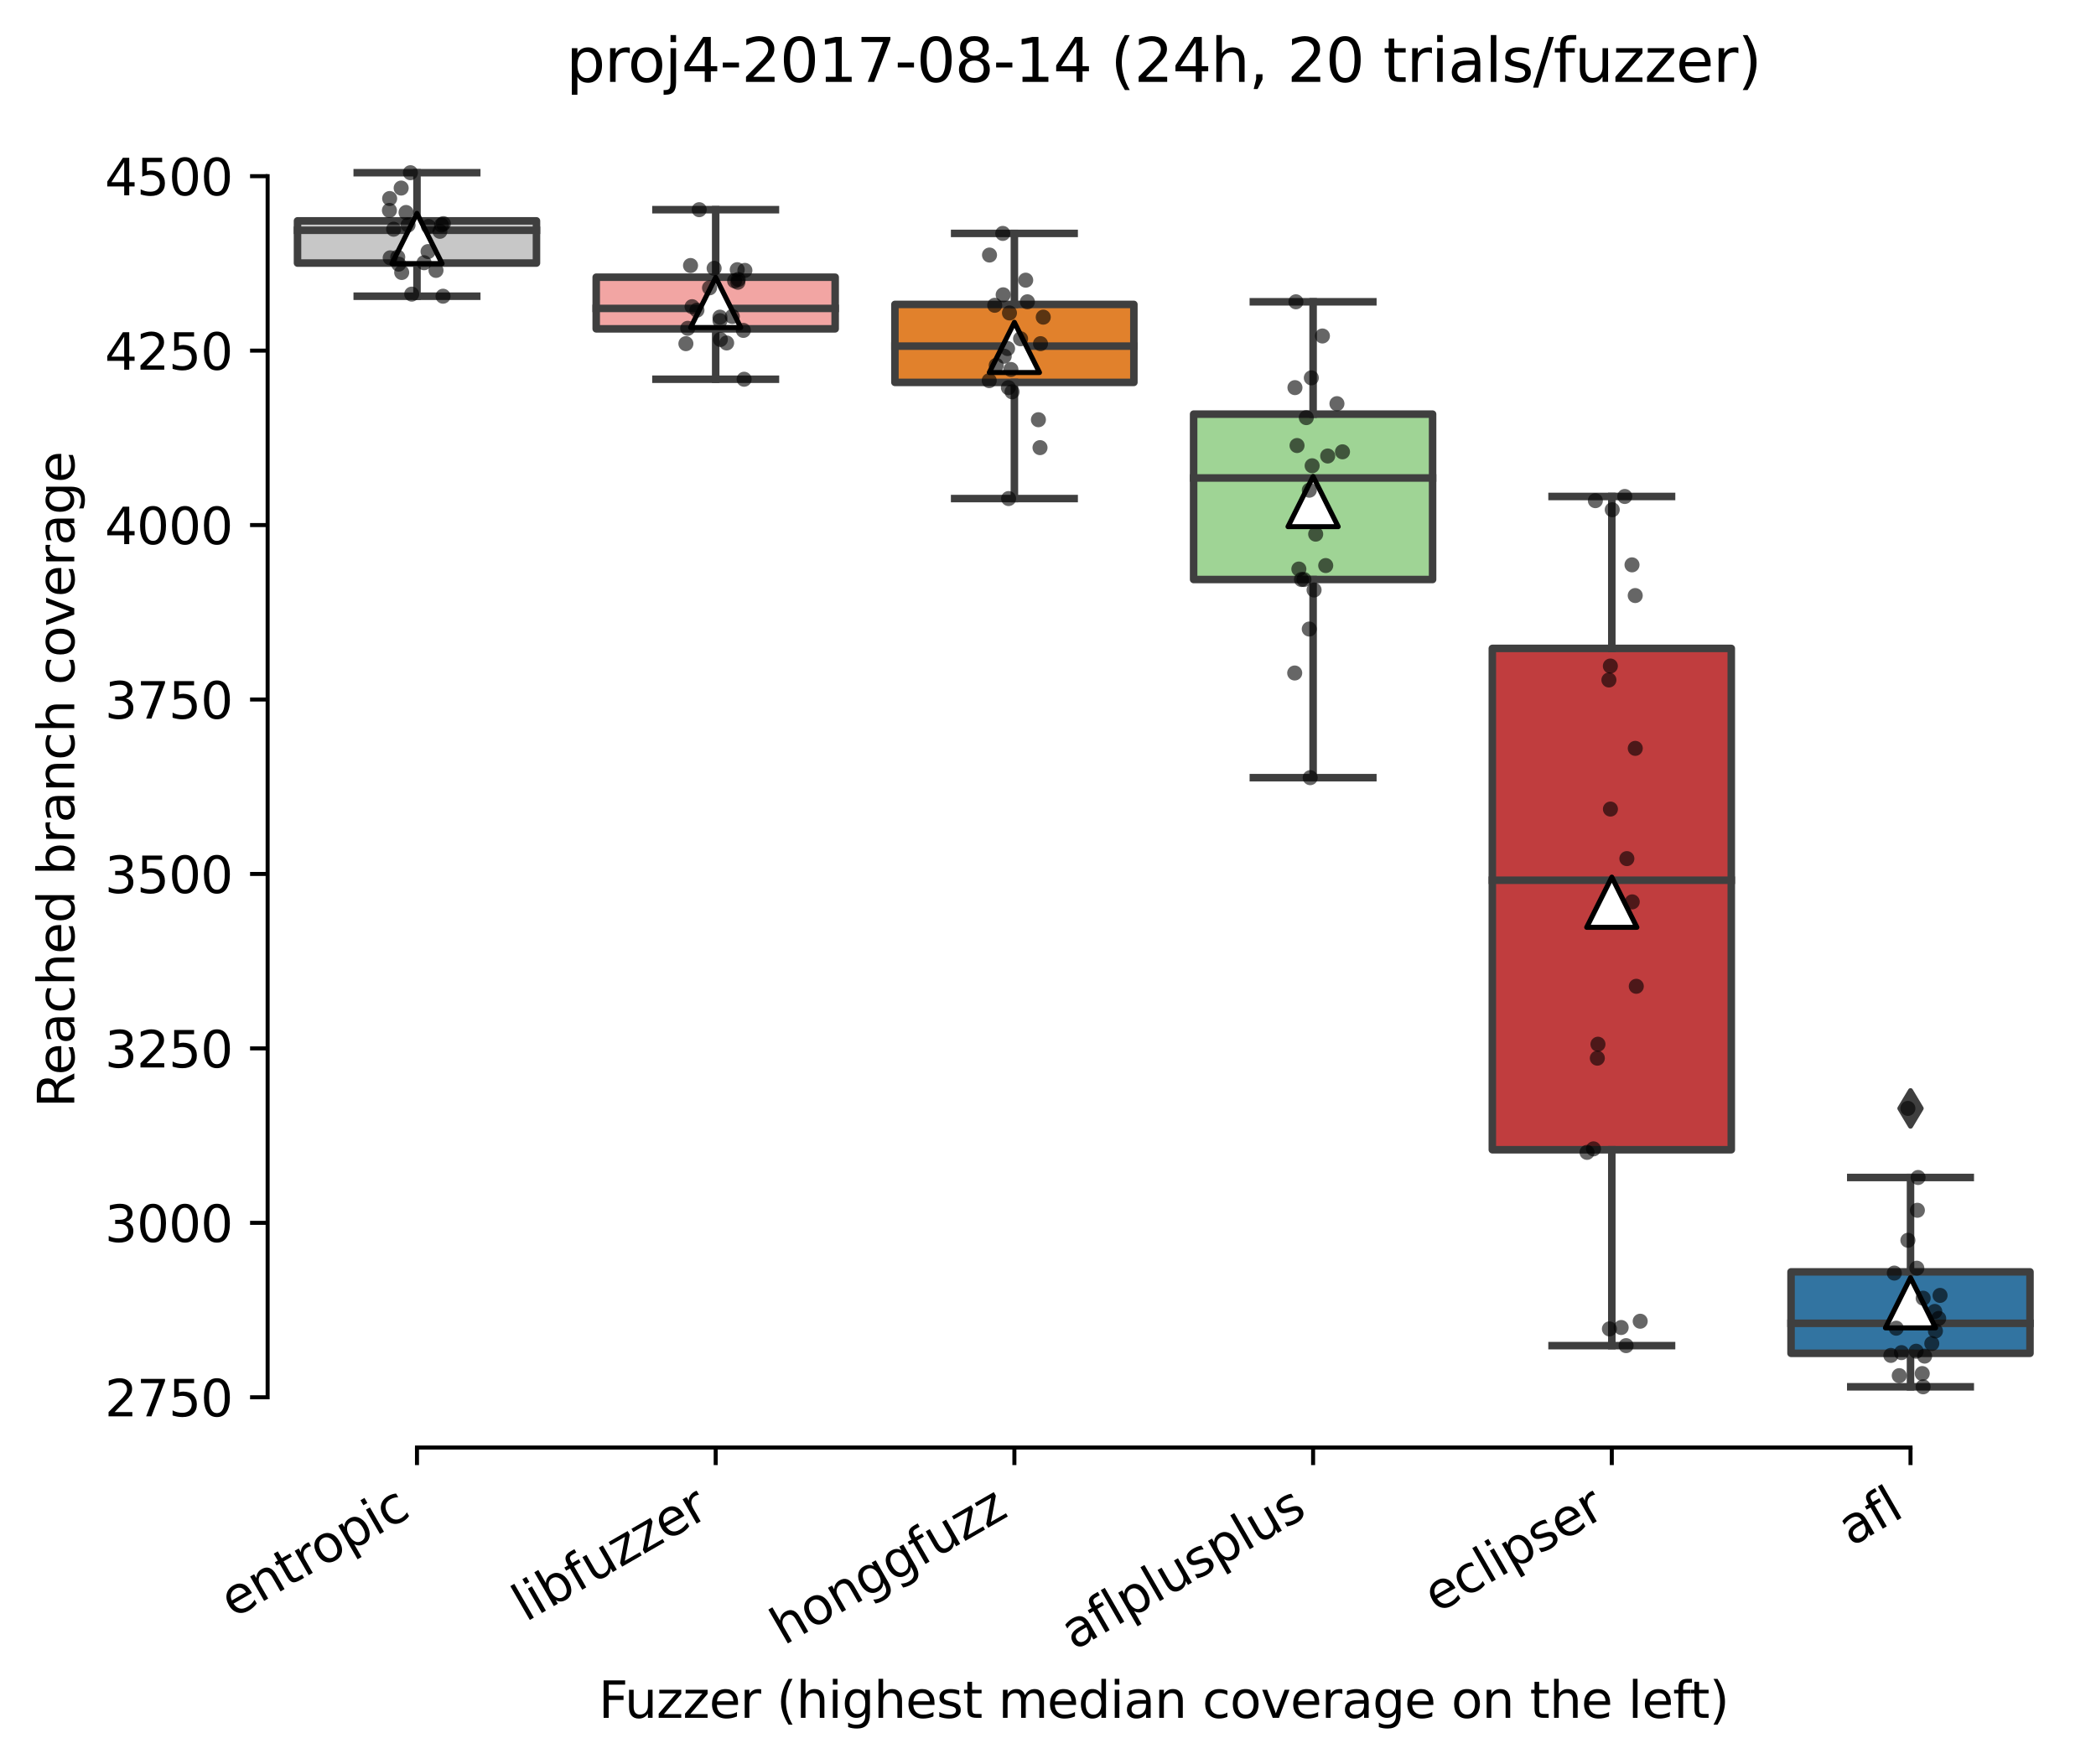 <?xml version="1.0" encoding="utf-8" standalone="no"?>
<!DOCTYPE svg PUBLIC "-//W3C//DTD SVG 1.1//EN"
  "http://www.w3.org/Graphics/SVG/1.1/DTD/svg11.dtd">
<svg xmlns:xlink="http://www.w3.org/1999/xlink" width="417.648pt" height="351.576pt" viewBox="0 0 417.648 351.576" xmlns="http://www.w3.org/2000/svg" version="1.1">
 <defs>
  <style type="text/css">*{stroke-linejoin: round; stroke-linecap: butt}</style>
 </defs>
 <g id="figure_1">
  <g id="patch_1">
   <path d="M 0 351.576 
L 417.648 351.576 
L 417.648 0 
L 0 0 
z
" style="fill: #ffffff"/>
  </g>
  <g id="axes_1">
   <g id="patch_2">
    <path d="M 53.328 288.43 
L 410.448 288.43 
L 410.448 22.318 
L 53.328 22.318 
z
" style="fill: #ffffff"/>
   </g>
   <g id="patch_3">
    <path d="M 59.28 52.419 
L 106.896 52.419 
L 106.896 44.008 
L 59.28 44.008 
L 59.28 52.419 
z
" clip-path="url(#pe2fc2fec15)" style="fill: #c7c7c7; stroke: #3f3f3f; stroke-width: 1.5; stroke-linejoin: miter"/>
   </g>
   <g id="patch_4">
    <path d="M 118.8 65.523 
L 166.416 65.523 
L 166.416 55.235 
L 118.8 55.235 
L 118.8 65.523 
z
" clip-path="url(#pe2fc2fec15)" style="fill: #f2a5a3; stroke: #3f3f3f; stroke-width: 1.5; stroke-linejoin: miter"/>
   </g>
   <g id="patch_5">
    <path d="M 178.32 76.194 
L 225.936 76.194 
L 225.936 60.657 
L 178.32 60.657 
L 178.32 76.194 
z
" clip-path="url(#pe2fc2fec15)" style="fill: #e1812c; stroke: #3f3f3f; stroke-width: 1.5; stroke-linejoin: miter"/>
   </g>
   <g id="patch_6">
    <path d="M 237.84 115.471 
L 285.456 115.471 
L 285.456 82.52 
L 237.84 82.52 
L 237.84 115.471 
z
" clip-path="url(#pe2fc2fec15)" style="fill: #9fd495; stroke: #3f3f3f; stroke-width: 1.5; stroke-linejoin: miter"/>
   </g>
   <g id="patch_7">
    <path d="M 297.36 229.097 
L 344.976 229.097 
L 344.976 129.201 
L 297.36 129.201 
L 297.36 229.097 
z
" clip-path="url(#pe2fc2fec15)" style="fill: #c03d3e; stroke: #3f3f3f; stroke-width: 1.5; stroke-linejoin: miter"/>
   </g>
   <g id="patch_8">
    <path d="M 356.88 269.66 
L 404.496 269.66 
L 404.496 253.428 
L 356.88 253.428 
L 356.88 269.66 
z
" clip-path="url(#pe2fc2fec15)" style="fill: #3274a1; stroke: #3f3f3f; stroke-width: 1.5; stroke-linejoin: miter"/>
   </g>
   <g id="matplotlib.axis_1">
    <g id="xtick_1">
     <g id="line2d_1">
      <defs>
       <path id="m95e29ee4c6" d="M 0 0 
L 0 3.5 
" style="stroke: #000000; stroke-width: 0.8"/>
      </defs>
      <g>
       <use xlink:href="#m95e29ee4c6" x="83.088" y="288.43" style="stroke: #000000; stroke-width: 0.8"/>
      </g>
     </g>
     <g id="text_1">
      <!-- entropic -->
      <g transform="translate(46.506 322.531) rotate(-30) scale(0.1 -0.1)">
       <defs>
        <path id="DejaVuSans-65" d="M 3597 1894 
L 3597 1613 
L 953 1613 
Q 991 1019 1311 708 
Q 1631 397 2203 397 
Q 2534 397 2845 478 
Q 3156 559 3463 722 
L 3463 178 
Q 3153 47 2828 -22 
Q 2503 -91 2169 -91 
Q 1331 -91 842 396 
Q 353 884 353 1716 
Q 353 2575 817 3079 
Q 1281 3584 2069 3584 
Q 2775 3584 3186 3129 
Q 3597 2675 3597 1894 
z
M 3022 2063 
Q 3016 2534 2758 2815 
Q 2500 3097 2075 3097 
Q 1594 3097 1305 2825 
Q 1016 2553 972 2059 
L 3022 2063 
z
" transform="scale(0.016)"/>
        <path id="DejaVuSans-6e" d="M 3513 2113 
L 3513 0 
L 2938 0 
L 2938 2094 
Q 2938 2591 2744 2837 
Q 2550 3084 2163 3084 
Q 1697 3084 1428 2787 
Q 1159 2491 1159 1978 
L 1159 0 
L 581 0 
L 581 3500 
L 1159 3500 
L 1159 2956 
Q 1366 3272 1645 3428 
Q 1925 3584 2291 3584 
Q 2894 3584 3203 3211 
Q 3513 2838 3513 2113 
z
" transform="scale(0.016)"/>
        <path id="DejaVuSans-74" d="M 1172 4494 
L 1172 3500 
L 2356 3500 
L 2356 3053 
L 1172 3053 
L 1172 1153 
Q 1172 725 1289 603 
Q 1406 481 1766 481 
L 2356 481 
L 2356 0 
L 1766 0 
Q 1100 0 847 248 
Q 594 497 594 1153 
L 594 3053 
L 172 3053 
L 172 3500 
L 594 3500 
L 594 4494 
L 1172 4494 
z
" transform="scale(0.016)"/>
        <path id="DejaVuSans-72" d="M 2631 2963 
Q 2534 3019 2420 3045 
Q 2306 3072 2169 3072 
Q 1681 3072 1420 2755 
Q 1159 2438 1159 1844 
L 1159 0 
L 581 0 
L 581 3500 
L 1159 3500 
L 1159 2956 
Q 1341 3275 1631 3429 
Q 1922 3584 2338 3584 
Q 2397 3584 2469 3576 
Q 2541 3569 2628 3553 
L 2631 2963 
z
" transform="scale(0.016)"/>
        <path id="DejaVuSans-6f" d="M 1959 3097 
Q 1497 3097 1228 2736 
Q 959 2375 959 1747 
Q 959 1119 1226 758 
Q 1494 397 1959 397 
Q 2419 397 2687 759 
Q 2956 1122 2956 1747 
Q 2956 2369 2687 2733 
Q 2419 3097 1959 3097 
z
M 1959 3584 
Q 2709 3584 3137 3096 
Q 3566 2609 3566 1747 
Q 3566 888 3137 398 
Q 2709 -91 1959 -91 
Q 1206 -91 779 398 
Q 353 888 353 1747 
Q 353 2609 779 3096 
Q 1206 3584 1959 3584 
z
" transform="scale(0.016)"/>
        <path id="DejaVuSans-70" d="M 1159 525 
L 1159 -1331 
L 581 -1331 
L 581 3500 
L 1159 3500 
L 1159 2969 
Q 1341 3281 1617 3432 
Q 1894 3584 2278 3584 
Q 2916 3584 3314 3078 
Q 3713 2572 3713 1747 
Q 3713 922 3314 415 
Q 2916 -91 2278 -91 
Q 1894 -91 1617 61 
Q 1341 213 1159 525 
z
M 3116 1747 
Q 3116 2381 2855 2742 
Q 2594 3103 2138 3103 
Q 1681 3103 1420 2742 
Q 1159 2381 1159 1747 
Q 1159 1113 1420 752 
Q 1681 391 2138 391 
Q 2594 391 2855 752 
Q 3116 1113 3116 1747 
z
" transform="scale(0.016)"/>
        <path id="DejaVuSans-69" d="M 603 3500 
L 1178 3500 
L 1178 0 
L 603 0 
L 603 3500 
z
M 603 4863 
L 1178 4863 
L 1178 4134 
L 603 4134 
L 603 4863 
z
" transform="scale(0.016)"/>
        <path id="DejaVuSans-63" d="M 3122 3366 
L 3122 2828 
Q 2878 2963 2633 3030 
Q 2388 3097 2138 3097 
Q 1578 3097 1268 2742 
Q 959 2388 959 1747 
Q 959 1106 1268 751 
Q 1578 397 2138 397 
Q 2388 397 2633 464 
Q 2878 531 3122 666 
L 3122 134 
Q 2881 22 2623 -34 
Q 2366 -91 2075 -91 
Q 1284 -91 818 406 
Q 353 903 353 1747 
Q 353 2603 823 3093 
Q 1294 3584 2113 3584 
Q 2378 3584 2631 3529 
Q 2884 3475 3122 3366 
z
" transform="scale(0.016)"/>
       </defs>
       <use xlink:href="#DejaVuSans-65"/>
       <use xlink:href="#DejaVuSans-6e" x="61.523"/>
       <use xlink:href="#DejaVuSans-74" x="124.902"/>
       <use xlink:href="#DejaVuSans-72" x="164.111"/>
       <use xlink:href="#DejaVuSans-6f" x="202.975"/>
       <use xlink:href="#DejaVuSans-70" x="264.156"/>
       <use xlink:href="#DejaVuSans-69" x="327.633"/>
       <use xlink:href="#DejaVuSans-63" x="355.416"/>
      </g>
     </g>
    </g>
    <g id="xtick_2">
     <g id="line2d_2">
      <g>
       <use xlink:href="#m95e29ee4c6" x="142.608" y="288.43" style="stroke: #000000; stroke-width: 0.8"/>
      </g>
     </g>
     <g id="text_2">
      <!-- libfuzzer -->
      <g transform="translate(104.742 323.272) rotate(-30) scale(0.1 -0.1)">
       <defs>
        <path id="DejaVuSans-6c" d="M 603 4863 
L 1178 4863 
L 1178 0 
L 603 0 
L 603 4863 
z
" transform="scale(0.016)"/>
        <path id="DejaVuSans-62" d="M 3116 1747 
Q 3116 2381 2855 2742 
Q 2594 3103 2138 3103 
Q 1681 3103 1420 2742 
Q 1159 2381 1159 1747 
Q 1159 1113 1420 752 
Q 1681 391 2138 391 
Q 2594 391 2855 752 
Q 3116 1113 3116 1747 
z
M 1159 2969 
Q 1341 3281 1617 3432 
Q 1894 3584 2278 3584 
Q 2916 3584 3314 3078 
Q 3713 2572 3713 1747 
Q 3713 922 3314 415 
Q 2916 -91 2278 -91 
Q 1894 -91 1617 61 
Q 1341 213 1159 525 
L 1159 0 
L 581 0 
L 581 4863 
L 1159 4863 
L 1159 2969 
z
" transform="scale(0.016)"/>
        <path id="DejaVuSans-66" d="M 2375 4863 
L 2375 4384 
L 1825 4384 
Q 1516 4384 1395 4259 
Q 1275 4134 1275 3809 
L 1275 3500 
L 2222 3500 
L 2222 3053 
L 1275 3053 
L 1275 0 
L 697 0 
L 697 3053 
L 147 3053 
L 147 3500 
L 697 3500 
L 697 3744 
Q 697 4328 969 4595 
Q 1241 4863 1831 4863 
L 2375 4863 
z
" transform="scale(0.016)"/>
        <path id="DejaVuSans-75" d="M 544 1381 
L 544 3500 
L 1119 3500 
L 1119 1403 
Q 1119 906 1312 657 
Q 1506 409 1894 409 
Q 2359 409 2629 706 
Q 2900 1003 2900 1516 
L 2900 3500 
L 3475 3500 
L 3475 0 
L 2900 0 
L 2900 538 
Q 2691 219 2414 64 
Q 2138 -91 1772 -91 
Q 1169 -91 856 284 
Q 544 659 544 1381 
z
M 1991 3584 
L 1991 3584 
z
" transform="scale(0.016)"/>
        <path id="DejaVuSans-7a" d="M 353 3500 
L 3084 3500 
L 3084 2975 
L 922 459 
L 3084 459 
L 3084 0 
L 275 0 
L 275 525 
L 2438 3041 
L 353 3041 
L 353 3500 
z
" transform="scale(0.016)"/>
       </defs>
       <use xlink:href="#DejaVuSans-6c"/>
       <use xlink:href="#DejaVuSans-69" x="27.783"/>
       <use xlink:href="#DejaVuSans-62" x="55.566"/>
       <use xlink:href="#DejaVuSans-66" x="119.043"/>
       <use xlink:href="#DejaVuSans-75" x="154.248"/>
       <use xlink:href="#DejaVuSans-7a" x="217.627"/>
       <use xlink:href="#DejaVuSans-7a" x="270.117"/>
       <use xlink:href="#DejaVuSans-65" x="322.607"/>
       <use xlink:href="#DejaVuSans-72" x="384.131"/>
      </g>
     </g>
    </g>
    <g id="xtick_3">
     <g id="line2d_3">
      <g>
       <use xlink:href="#m95e29ee4c6" x="202.128" y="288.43" style="stroke: #000000; stroke-width: 0.8"/>
      </g>
     </g>
     <g id="text_3">
      <!-- honggfuzz -->
      <g transform="translate(156.189 327.933) rotate(-30) scale(0.1 -0.1)">
       <defs>
        <path id="DejaVuSans-68" d="M 3513 2113 
L 3513 0 
L 2938 0 
L 2938 2094 
Q 2938 2591 2744 2837 
Q 2550 3084 2163 3084 
Q 1697 3084 1428 2787 
Q 1159 2491 1159 1978 
L 1159 0 
L 581 0 
L 581 4863 
L 1159 4863 
L 1159 2956 
Q 1366 3272 1645 3428 
Q 1925 3584 2291 3584 
Q 2894 3584 3203 3211 
Q 3513 2838 3513 2113 
z
" transform="scale(0.016)"/>
        <path id="DejaVuSans-67" d="M 2906 1791 
Q 2906 2416 2648 2759 
Q 2391 3103 1925 3103 
Q 1463 3103 1205 2759 
Q 947 2416 947 1791 
Q 947 1169 1205 825 
Q 1463 481 1925 481 
Q 2391 481 2648 825 
Q 2906 1169 2906 1791 
z
M 3481 434 
Q 3481 -459 3084 -895 
Q 2688 -1331 1869 -1331 
Q 1566 -1331 1297 -1286 
Q 1028 -1241 775 -1147 
L 775 -588 
Q 1028 -725 1275 -790 
Q 1522 -856 1778 -856 
Q 2344 -856 2625 -561 
Q 2906 -266 2906 331 
L 2906 616 
Q 2728 306 2450 153 
Q 2172 0 1784 0 
Q 1141 0 747 490 
Q 353 981 353 1791 
Q 353 2603 747 3093 
Q 1141 3584 1784 3584 
Q 2172 3584 2450 3431 
Q 2728 3278 2906 2969 
L 2906 3500 
L 3481 3500 
L 3481 434 
z
" transform="scale(0.016)"/>
       </defs>
       <use xlink:href="#DejaVuSans-68"/>
       <use xlink:href="#DejaVuSans-6f" x="63.379"/>
       <use xlink:href="#DejaVuSans-6e" x="124.561"/>
       <use xlink:href="#DejaVuSans-67" x="187.939"/>
       <use xlink:href="#DejaVuSans-67" x="251.416"/>
       <use xlink:href="#DejaVuSans-66" x="314.893"/>
       <use xlink:href="#DejaVuSans-75" x="350.098"/>
       <use xlink:href="#DejaVuSans-7a" x="413.477"/>
       <use xlink:href="#DejaVuSans-7a" x="465.967"/>
      </g>
     </g>
    </g>
    <g id="xtick_4">
     <g id="line2d_4">
      <g>
       <use xlink:href="#m95e29ee4c6" x="261.648" y="288.43" style="stroke: #000000; stroke-width: 0.8"/>
      </g>
     </g>
     <g id="text_4">
      <!-- aflplusplus -->
      <g transform="translate(214.039 328.897) rotate(-30) scale(0.1 -0.1)">
       <defs>
        <path id="DejaVuSans-61" d="M 2194 1759 
Q 1497 1759 1228 1600 
Q 959 1441 959 1056 
Q 959 750 1161 570 
Q 1363 391 1709 391 
Q 2188 391 2477 730 
Q 2766 1069 2766 1631 
L 2766 1759 
L 2194 1759 
z
M 3341 1997 
L 3341 0 
L 2766 0 
L 2766 531 
Q 2569 213 2275 61 
Q 1981 -91 1556 -91 
Q 1019 -91 701 211 
Q 384 513 384 1019 
Q 384 1609 779 1909 
Q 1175 2209 1959 2209 
L 2766 2209 
L 2766 2266 
Q 2766 2663 2505 2880 
Q 2244 3097 1772 3097 
Q 1472 3097 1187 3025 
Q 903 2953 641 2809 
L 641 3341 
Q 956 3463 1253 3523 
Q 1550 3584 1831 3584 
Q 2591 3584 2966 3190 
Q 3341 2797 3341 1997 
z
" transform="scale(0.016)"/>
        <path id="DejaVuSans-73" d="M 2834 3397 
L 2834 2853 
Q 2591 2978 2328 3040 
Q 2066 3103 1784 3103 
Q 1356 3103 1142 2972 
Q 928 2841 928 2578 
Q 928 2378 1081 2264 
Q 1234 2150 1697 2047 
L 1894 2003 
Q 2506 1872 2764 1633 
Q 3022 1394 3022 966 
Q 3022 478 2636 193 
Q 2250 -91 1575 -91 
Q 1294 -91 989 -36 
Q 684 19 347 128 
L 347 722 
Q 666 556 975 473 
Q 1284 391 1588 391 
Q 1994 391 2212 530 
Q 2431 669 2431 922 
Q 2431 1156 2273 1281 
Q 2116 1406 1581 1522 
L 1381 1569 
Q 847 1681 609 1914 
Q 372 2147 372 2553 
Q 372 3047 722 3315 
Q 1072 3584 1716 3584 
Q 2034 3584 2315 3537 
Q 2597 3491 2834 3397 
z
" transform="scale(0.016)"/>
       </defs>
       <use xlink:href="#DejaVuSans-61"/>
       <use xlink:href="#DejaVuSans-66" x="61.279"/>
       <use xlink:href="#DejaVuSans-6c" x="96.484"/>
       <use xlink:href="#DejaVuSans-70" x="124.268"/>
       <use xlink:href="#DejaVuSans-6c" x="187.744"/>
       <use xlink:href="#DejaVuSans-75" x="215.527"/>
       <use xlink:href="#DejaVuSans-73" x="278.906"/>
       <use xlink:href="#DejaVuSans-70" x="331.006"/>
       <use xlink:href="#DejaVuSans-6c" x="394.482"/>
       <use xlink:href="#DejaVuSans-75" x="422.266"/>
       <use xlink:href="#DejaVuSans-73" x="485.645"/>
      </g>
     </g>
    </g>
    <g id="xtick_5">
     <g id="line2d_5">
      <g>
       <use xlink:href="#m95e29ee4c6" x="321.168" y="288.43" style="stroke: #000000; stroke-width: 0.8"/>
      </g>
     </g>
     <g id="text_5">
      <!-- eclipser -->
      <g transform="translate(286.328 321.525) rotate(-30) scale(0.1 -0.1)">
       <use xlink:href="#DejaVuSans-65"/>
       <use xlink:href="#DejaVuSans-63" x="61.523"/>
       <use xlink:href="#DejaVuSans-6c" x="116.504"/>
       <use xlink:href="#DejaVuSans-69" x="144.287"/>
       <use xlink:href="#DejaVuSans-70" x="172.07"/>
       <use xlink:href="#DejaVuSans-73" x="235.547"/>
       <use xlink:href="#DejaVuSans-65" x="287.646"/>
       <use xlink:href="#DejaVuSans-72" x="349.17"/>
      </g>
     </g>
    </g>
    <g id="xtick_6">
     <g id="line2d_6">
      <g>
       <use xlink:href="#m95e29ee4c6" x="380.688" y="288.43" style="stroke: #000000; stroke-width: 0.8"/>
      </g>
     </g>
     <g id="text_6">
      <!-- afl -->
      <g transform="translate(368.887 308.224) rotate(-30) scale(0.1 -0.1)">
       <use xlink:href="#DejaVuSans-61"/>
       <use xlink:href="#DejaVuSans-66" x="61.279"/>
       <use xlink:href="#DejaVuSans-6c" x="96.484"/>
      </g>
     </g>
    </g>
    <g id="text_7">
     <!-- Fuzzer (highest median coverage on the left) -->
     <g transform="translate(119.27 342.297) scale(0.1 -0.1)">
      <defs>
       <path id="DejaVuSans-46" d="M 628 4666 
L 3309 4666 
L 3309 4134 
L 1259 4134 
L 1259 2759 
L 3109 2759 
L 3109 2228 
L 1259 2228 
L 1259 0 
L 628 0 
L 628 4666 
z
" transform="scale(0.016)"/>
       <path id="DejaVuSans-20" transform="scale(0.016)"/>
       <path id="DejaVuSans-28" d="M 1984 4856 
Q 1566 4138 1362 3434 
Q 1159 2731 1159 2009 
Q 1159 1288 1364 580 
Q 1569 -128 1984 -844 
L 1484 -844 
Q 1016 -109 783 600 
Q 550 1309 550 2009 
Q 550 2706 781 3412 
Q 1013 4119 1484 4856 
L 1984 4856 
z
" transform="scale(0.016)"/>
       <path id="DejaVuSans-6d" d="M 3328 2828 
Q 3544 3216 3844 3400 
Q 4144 3584 4550 3584 
Q 5097 3584 5394 3201 
Q 5691 2819 5691 2113 
L 5691 0 
L 5113 0 
L 5113 2094 
Q 5113 2597 4934 2840 
Q 4756 3084 4391 3084 
Q 3944 3084 3684 2787 
Q 3425 2491 3425 1978 
L 3425 0 
L 2847 0 
L 2847 2094 
Q 2847 2600 2669 2842 
Q 2491 3084 2119 3084 
Q 1678 3084 1418 2786 
Q 1159 2488 1159 1978 
L 1159 0 
L 581 0 
L 581 3500 
L 1159 3500 
L 1159 2956 
Q 1356 3278 1631 3431 
Q 1906 3584 2284 3584 
Q 2666 3584 2933 3390 
Q 3200 3197 3328 2828 
z
" transform="scale(0.016)"/>
       <path id="DejaVuSans-64" d="M 2906 2969 
L 2906 4863 
L 3481 4863 
L 3481 0 
L 2906 0 
L 2906 525 
Q 2725 213 2448 61 
Q 2172 -91 1784 -91 
Q 1150 -91 751 415 
Q 353 922 353 1747 
Q 353 2572 751 3078 
Q 1150 3584 1784 3584 
Q 2172 3584 2448 3432 
Q 2725 3281 2906 2969 
z
M 947 1747 
Q 947 1113 1208 752 
Q 1469 391 1925 391 
Q 2381 391 2643 752 
Q 2906 1113 2906 1747 
Q 2906 2381 2643 2742 
Q 2381 3103 1925 3103 
Q 1469 3103 1208 2742 
Q 947 2381 947 1747 
z
" transform="scale(0.016)"/>
       <path id="DejaVuSans-76" d="M 191 3500 
L 800 3500 
L 1894 563 
L 2988 3500 
L 3597 3500 
L 2284 0 
L 1503 0 
L 191 3500 
z
" transform="scale(0.016)"/>
       <path id="DejaVuSans-29" d="M 513 4856 
L 1013 4856 
Q 1481 4119 1714 3412 
Q 1947 2706 1947 2009 
Q 1947 1309 1714 600 
Q 1481 -109 1013 -844 
L 513 -844 
Q 928 -128 1133 580 
Q 1338 1288 1338 2009 
Q 1338 2731 1133 3434 
Q 928 4138 513 4856 
z
" transform="scale(0.016)"/>
      </defs>
      <use xlink:href="#DejaVuSans-46"/>
      <use xlink:href="#DejaVuSans-75" x="52.02"/>
      <use xlink:href="#DejaVuSans-7a" x="115.398"/>
      <use xlink:href="#DejaVuSans-7a" x="167.889"/>
      <use xlink:href="#DejaVuSans-65" x="220.379"/>
      <use xlink:href="#DejaVuSans-72" x="281.902"/>
      <use xlink:href="#DejaVuSans-20" x="323.016"/>
      <use xlink:href="#DejaVuSans-28" x="354.803"/>
      <use xlink:href="#DejaVuSans-68" x="393.816"/>
      <use xlink:href="#DejaVuSans-69" x="457.195"/>
      <use xlink:href="#DejaVuSans-67" x="484.979"/>
      <use xlink:href="#DejaVuSans-68" x="548.455"/>
      <use xlink:href="#DejaVuSans-65" x="611.834"/>
      <use xlink:href="#DejaVuSans-73" x="673.357"/>
      <use xlink:href="#DejaVuSans-74" x="725.457"/>
      <use xlink:href="#DejaVuSans-20" x="764.666"/>
      <use xlink:href="#DejaVuSans-6d" x="796.453"/>
      <use xlink:href="#DejaVuSans-65" x="893.865"/>
      <use xlink:href="#DejaVuSans-64" x="955.389"/>
      <use xlink:href="#DejaVuSans-69" x="1018.865"/>
      <use xlink:href="#DejaVuSans-61" x="1046.648"/>
      <use xlink:href="#DejaVuSans-6e" x="1107.928"/>
      <use xlink:href="#DejaVuSans-20" x="1171.307"/>
      <use xlink:href="#DejaVuSans-63" x="1203.094"/>
      <use xlink:href="#DejaVuSans-6f" x="1258.074"/>
      <use xlink:href="#DejaVuSans-76" x="1319.256"/>
      <use xlink:href="#DejaVuSans-65" x="1378.436"/>
      <use xlink:href="#DejaVuSans-72" x="1439.959"/>
      <use xlink:href="#DejaVuSans-61" x="1481.072"/>
      <use xlink:href="#DejaVuSans-67" x="1542.352"/>
      <use xlink:href="#DejaVuSans-65" x="1605.828"/>
      <use xlink:href="#DejaVuSans-20" x="1667.352"/>
      <use xlink:href="#DejaVuSans-6f" x="1699.139"/>
      <use xlink:href="#DejaVuSans-6e" x="1760.32"/>
      <use xlink:href="#DejaVuSans-20" x="1823.699"/>
      <use xlink:href="#DejaVuSans-74" x="1855.486"/>
      <use xlink:href="#DejaVuSans-68" x="1894.695"/>
      <use xlink:href="#DejaVuSans-65" x="1958.074"/>
      <use xlink:href="#DejaVuSans-20" x="2019.598"/>
      <use xlink:href="#DejaVuSans-6c" x="2051.385"/>
      <use xlink:href="#DejaVuSans-65" x="2079.168"/>
      <use xlink:href="#DejaVuSans-66" x="2140.691"/>
      <use xlink:href="#DejaVuSans-74" x="2174.146"/>
      <use xlink:href="#DejaVuSans-29" x="2213.355"/>
     </g>
    </g>
   </g>
   <g id="matplotlib.axis_2">
    <g id="ytick_1">
     <g id="line2d_7">
      <defs>
       <path id="m47baeaf225" d="M 0 0 
L -3.5 0 
" style="stroke: #000000; stroke-width: 0.8"/>
      </defs>
      <g>
       <use xlink:href="#m47baeaf225" x="53.328" y="278.42" style="stroke: #000000; stroke-width: 0.8"/>
      </g>
     </g>
     <g id="text_8">
      <!-- 2750 -->
      <g transform="translate(20.878 282.219) scale(0.1 -0.1)">
       <defs>
        <path id="DejaVuSans-32" d="M 1228 531 
L 3431 531 
L 3431 0 
L 469 0 
L 469 531 
Q 828 903 1448 1529 
Q 2069 2156 2228 2338 
Q 2531 2678 2651 2914 
Q 2772 3150 2772 3378 
Q 2772 3750 2511 3984 
Q 2250 4219 1831 4219 
Q 1534 4219 1204 4116 
Q 875 4013 500 3803 
L 500 4441 
Q 881 4594 1212 4672 
Q 1544 4750 1819 4750 
Q 2544 4750 2975 4387 
Q 3406 4025 3406 3419 
Q 3406 3131 3298 2873 
Q 3191 2616 2906 2266 
Q 2828 2175 2409 1742 
Q 1991 1309 1228 531 
z
" transform="scale(0.016)"/>
        <path id="DejaVuSans-37" d="M 525 4666 
L 3525 4666 
L 3525 4397 
L 1831 0 
L 1172 0 
L 2766 4134 
L 525 4134 
L 525 4666 
z
" transform="scale(0.016)"/>
        <path id="DejaVuSans-35" d="M 691 4666 
L 3169 4666 
L 3169 4134 
L 1269 4134 
L 1269 2991 
Q 1406 3038 1543 3061 
Q 1681 3084 1819 3084 
Q 2600 3084 3056 2656 
Q 3513 2228 3513 1497 
Q 3513 744 3044 326 
Q 2575 -91 1722 -91 
Q 1428 -91 1123 -41 
Q 819 9 494 109 
L 494 744 
Q 775 591 1075 516 
Q 1375 441 1709 441 
Q 2250 441 2565 725 
Q 2881 1009 2881 1497 
Q 2881 1984 2565 2268 
Q 2250 2553 1709 2553 
Q 1456 2553 1204 2497 
Q 953 2441 691 2322 
L 691 4666 
z
" transform="scale(0.016)"/>
        <path id="DejaVuSans-30" d="M 2034 4250 
Q 1547 4250 1301 3770 
Q 1056 3291 1056 2328 
Q 1056 1369 1301 889 
Q 1547 409 2034 409 
Q 2525 409 2770 889 
Q 3016 1369 3016 2328 
Q 3016 3291 2770 3770 
Q 2525 4250 2034 4250 
z
M 2034 4750 
Q 2819 4750 3233 4129 
Q 3647 3509 3647 2328 
Q 3647 1150 3233 529 
Q 2819 -91 2034 -91 
Q 1250 -91 836 529 
Q 422 1150 422 2328 
Q 422 3509 836 4129 
Q 1250 4750 2034 4750 
z
" transform="scale(0.016)"/>
       </defs>
       <use xlink:href="#DejaVuSans-32"/>
       <use xlink:href="#DejaVuSans-37" x="63.623"/>
       <use xlink:href="#DejaVuSans-35" x="127.246"/>
       <use xlink:href="#DejaVuSans-30" x="190.869"/>
      </g>
     </g>
    </g>
    <g id="ytick_2">
     <g id="line2d_8">
      <g>
       <use xlink:href="#m47baeaf225" x="53.328" y="243.661" style="stroke: #000000; stroke-width: 0.8"/>
      </g>
     </g>
     <g id="text_9">
      <!-- 3000 -->
      <g transform="translate(20.878 247.46) scale(0.1 -0.1)">
       <defs>
        <path id="DejaVuSans-33" d="M 2597 2516 
Q 3050 2419 3304 2112 
Q 3559 1806 3559 1356 
Q 3559 666 3084 287 
Q 2609 -91 1734 -91 
Q 1441 -91 1130 -33 
Q 819 25 488 141 
L 488 750 
Q 750 597 1062 519 
Q 1375 441 1716 441 
Q 2309 441 2620 675 
Q 2931 909 2931 1356 
Q 2931 1769 2642 2001 
Q 2353 2234 1838 2234 
L 1294 2234 
L 1294 2753 
L 1863 2753 
Q 2328 2753 2575 2939 
Q 2822 3125 2822 3475 
Q 2822 3834 2567 4026 
Q 2313 4219 1838 4219 
Q 1578 4219 1281 4162 
Q 984 4106 628 3988 
L 628 4550 
Q 988 4650 1302 4700 
Q 1616 4750 1894 4750 
Q 2613 4750 3031 4423 
Q 3450 4097 3450 3541 
Q 3450 3153 3228 2886 
Q 3006 2619 2597 2516 
z
" transform="scale(0.016)"/>
       </defs>
       <use xlink:href="#DejaVuSans-33"/>
       <use xlink:href="#DejaVuSans-30" x="63.623"/>
       <use xlink:href="#DejaVuSans-30" x="127.246"/>
       <use xlink:href="#DejaVuSans-30" x="190.869"/>
      </g>
     </g>
    </g>
    <g id="ytick_3">
     <g id="line2d_9">
      <g>
       <use xlink:href="#m47baeaf225" x="53.328" y="208.902" style="stroke: #000000; stroke-width: 0.8"/>
      </g>
     </g>
     <g id="text_10">
      <!-- 3250 -->
      <g transform="translate(20.878 212.702) scale(0.1 -0.1)">
       <use xlink:href="#DejaVuSans-33"/>
       <use xlink:href="#DejaVuSans-32" x="63.623"/>
       <use xlink:href="#DejaVuSans-35" x="127.246"/>
       <use xlink:href="#DejaVuSans-30" x="190.869"/>
      </g>
     </g>
    </g>
    <g id="ytick_4">
     <g id="line2d_10">
      <g>
       <use xlink:href="#m47baeaf225" x="53.328" y="174.144" style="stroke: #000000; stroke-width: 0.8"/>
      </g>
     </g>
     <g id="text_11">
      <!-- 3500 -->
      <g transform="translate(20.878 177.943) scale(0.1 -0.1)">
       <use xlink:href="#DejaVuSans-33"/>
       <use xlink:href="#DejaVuSans-35" x="63.623"/>
       <use xlink:href="#DejaVuSans-30" x="127.246"/>
       <use xlink:href="#DejaVuSans-30" x="190.869"/>
      </g>
     </g>
    </g>
    <g id="ytick_5">
     <g id="line2d_11">
      <g>
       <use xlink:href="#m47baeaf225" x="53.328" y="139.385" style="stroke: #000000; stroke-width: 0.8"/>
      </g>
     </g>
     <g id="text_12">
      <!-- 3750 -->
      <g transform="translate(20.878 143.184) scale(0.1 -0.1)">
       <use xlink:href="#DejaVuSans-33"/>
       <use xlink:href="#DejaVuSans-37" x="63.623"/>
       <use xlink:href="#DejaVuSans-35" x="127.246"/>
       <use xlink:href="#DejaVuSans-30" x="190.869"/>
      </g>
     </g>
    </g>
    <g id="ytick_6">
     <g id="line2d_12">
      <g>
       <use xlink:href="#m47baeaf225" x="53.328" y="104.627" style="stroke: #000000; stroke-width: 0.8"/>
      </g>
     </g>
     <g id="text_13">
      <!-- 4000 -->
      <g transform="translate(20.878 108.426) scale(0.1 -0.1)">
       <defs>
        <path id="DejaVuSans-34" d="M 2419 4116 
L 825 1625 
L 2419 1625 
L 2419 4116 
z
M 2253 4666 
L 3047 4666 
L 3047 1625 
L 3713 1625 
L 3713 1100 
L 3047 1100 
L 3047 0 
L 2419 0 
L 2419 1100 
L 313 1100 
L 313 1709 
L 2253 4666 
z
" transform="scale(0.016)"/>
       </defs>
       <use xlink:href="#DejaVuSans-34"/>
       <use xlink:href="#DejaVuSans-30" x="63.623"/>
       <use xlink:href="#DejaVuSans-30" x="127.246"/>
       <use xlink:href="#DejaVuSans-30" x="190.869"/>
      </g>
     </g>
    </g>
    <g id="ytick_7">
     <g id="line2d_13">
      <g>
       <use xlink:href="#m47baeaf225" x="53.328" y="69.868" style="stroke: #000000; stroke-width: 0.8"/>
      </g>
     </g>
     <g id="text_14">
      <!-- 4250 -->
      <g transform="translate(20.878 73.667) scale(0.1 -0.1)">
       <use xlink:href="#DejaVuSans-34"/>
       <use xlink:href="#DejaVuSans-32" x="63.623"/>
       <use xlink:href="#DejaVuSans-35" x="127.246"/>
       <use xlink:href="#DejaVuSans-30" x="190.869"/>
      </g>
     </g>
    </g>
    <g id="ytick_8">
     <g id="line2d_14">
      <g>
       <use xlink:href="#m47baeaf225" x="53.328" y="35.109" style="stroke: #000000; stroke-width: 0.8"/>
      </g>
     </g>
     <g id="text_15">
      <!-- 4500 -->
      <g transform="translate(20.878 38.909) scale(0.1 -0.1)">
       <use xlink:href="#DejaVuSans-34"/>
       <use xlink:href="#DejaVuSans-35" x="63.623"/>
       <use xlink:href="#DejaVuSans-30" x="127.246"/>
       <use xlink:href="#DejaVuSans-30" x="190.869"/>
      </g>
     </g>
    </g>
    <g id="text_16">
     <!-- Reached branch coverage -->
     <g transform="translate(14.798 220.706) rotate(-90) scale(0.1 -0.1)">
      <defs>
       <path id="DejaVuSans-52" d="M 2841 2188 
Q 3044 2119 3236 1894 
Q 3428 1669 3622 1275 
L 4263 0 
L 3584 0 
L 2988 1197 
Q 2756 1666 2539 1819 
Q 2322 1972 1947 1972 
L 1259 1972 
L 1259 0 
L 628 0 
L 628 4666 
L 2053 4666 
Q 2853 4666 3247 4331 
Q 3641 3997 3641 3322 
Q 3641 2881 3436 2590 
Q 3231 2300 2841 2188 
z
M 1259 4147 
L 1259 2491 
L 2053 2491 
Q 2509 2491 2742 2702 
Q 2975 2913 2975 3322 
Q 2975 3731 2742 3939 
Q 2509 4147 2053 4147 
L 1259 4147 
z
" transform="scale(0.016)"/>
      </defs>
      <use xlink:href="#DejaVuSans-52"/>
      <use xlink:href="#DejaVuSans-65" x="64.982"/>
      <use xlink:href="#DejaVuSans-61" x="126.506"/>
      <use xlink:href="#DejaVuSans-63" x="187.785"/>
      <use xlink:href="#DejaVuSans-68" x="242.766"/>
      <use xlink:href="#DejaVuSans-65" x="306.145"/>
      <use xlink:href="#DejaVuSans-64" x="367.668"/>
      <use xlink:href="#DejaVuSans-20" x="431.145"/>
      <use xlink:href="#DejaVuSans-62" x="462.932"/>
      <use xlink:href="#DejaVuSans-72" x="526.408"/>
      <use xlink:href="#DejaVuSans-61" x="567.521"/>
      <use xlink:href="#DejaVuSans-6e" x="628.801"/>
      <use xlink:href="#DejaVuSans-63" x="692.18"/>
      <use xlink:href="#DejaVuSans-68" x="747.16"/>
      <use xlink:href="#DejaVuSans-20" x="810.539"/>
      <use xlink:href="#DejaVuSans-63" x="842.326"/>
      <use xlink:href="#DejaVuSans-6f" x="897.307"/>
      <use xlink:href="#DejaVuSans-76" x="958.488"/>
      <use xlink:href="#DejaVuSans-65" x="1017.668"/>
      <use xlink:href="#DejaVuSans-72" x="1079.191"/>
      <use xlink:href="#DejaVuSans-61" x="1120.305"/>
      <use xlink:href="#DejaVuSans-67" x="1181.584"/>
      <use xlink:href="#DejaVuSans-65" x="1245.061"/>
     </g>
    </g>
   </g>
   <g id="line2d_15">
    <path d="M 83.088 52.419 
L 83.088 59.023 
" clip-path="url(#pe2fc2fec15)" style="fill: none; stroke: #3f3f3f; stroke-width: 1.5; stroke-linecap: square"/>
   </g>
   <g id="line2d_16">
    <path d="M 83.088 44.008 
L 83.088 34.414 
" clip-path="url(#pe2fc2fec15)" style="fill: none; stroke: #3f3f3f; stroke-width: 1.5; stroke-linecap: square"/>
   </g>
   <g id="line2d_17">
    <path d="M 71.184 59.023 
L 94.992 59.023 
" clip-path="url(#pe2fc2fec15)" style="fill: none; stroke: #3f3f3f; stroke-width: 1.5; stroke-linecap: square"/>
   </g>
   <g id="line2d_18">
    <path d="M 71.184 34.414 
L 94.992 34.414 
" clip-path="url(#pe2fc2fec15)" style="fill: none; stroke: #3f3f3f; stroke-width: 1.5; stroke-linecap: square"/>
   </g>
   <g id="line2d_19"/>
   <g id="line2d_20">
    <path d="M 142.608 65.523 
L 142.608 75.568 
" clip-path="url(#pe2fc2fec15)" style="fill: none; stroke: #3f3f3f; stroke-width: 1.5; stroke-linecap: square"/>
   </g>
   <g id="line2d_21">
    <path d="M 142.608 55.235 
L 142.608 41.783 
" clip-path="url(#pe2fc2fec15)" style="fill: none; stroke: #3f3f3f; stroke-width: 1.5; stroke-linecap: square"/>
   </g>
   <g id="line2d_22">
    <path d="M 130.704 75.568 
L 154.512 75.568 
" clip-path="url(#pe2fc2fec15)" style="fill: none; stroke: #3f3f3f; stroke-width: 1.5; stroke-linecap: square"/>
   </g>
   <g id="line2d_23">
    <path d="M 130.704 41.783 
L 154.512 41.783 
" clip-path="url(#pe2fc2fec15)" style="fill: none; stroke: #3f3f3f; stroke-width: 1.5; stroke-linecap: square"/>
   </g>
   <g id="line2d_24"/>
   <g id="line2d_25">
    <path d="M 202.128 76.194 
L 202.128 99.343 
" clip-path="url(#pe2fc2fec15)" style="fill: none; stroke: #3f3f3f; stroke-width: 1.5; stroke-linecap: square"/>
   </g>
   <g id="line2d_26">
    <path d="M 202.128 60.657 
L 202.128 46.51 
" clip-path="url(#pe2fc2fec15)" style="fill: none; stroke: #3f3f3f; stroke-width: 1.5; stroke-linecap: square"/>
   </g>
   <g id="line2d_27">
    <path d="M 190.224 99.343 
L 214.032 99.343 
" clip-path="url(#pe2fc2fec15)" style="fill: none; stroke: #3f3f3f; stroke-width: 1.5; stroke-linecap: square"/>
   </g>
   <g id="line2d_28">
    <path d="M 190.224 46.51 
L 214.032 46.51 
" clip-path="url(#pe2fc2fec15)" style="fill: none; stroke: #3f3f3f; stroke-width: 1.5; stroke-linecap: square"/>
   </g>
   <g id="line2d_29"/>
   <g id="line2d_30">
    <path d="M 261.648 115.471 
L 261.648 154.957 
" clip-path="url(#pe2fc2fec15)" style="fill: none; stroke: #3f3f3f; stroke-width: 1.5; stroke-linecap: square"/>
   </g>
   <g id="line2d_31">
    <path d="M 261.648 82.52 
L 261.648 60.136 
" clip-path="url(#pe2fc2fec15)" style="fill: none; stroke: #3f3f3f; stroke-width: 1.5; stroke-linecap: square"/>
   </g>
   <g id="line2d_32">
    <path d="M 249.744 154.957 
L 273.552 154.957 
" clip-path="url(#pe2fc2fec15)" style="fill: none; stroke: #3f3f3f; stroke-width: 1.5; stroke-linecap: square"/>
   </g>
   <g id="line2d_33">
    <path d="M 249.744 60.136 
L 273.552 60.136 
" clip-path="url(#pe2fc2fec15)" style="fill: none; stroke: #3f3f3f; stroke-width: 1.5; stroke-linecap: square"/>
   </g>
   <g id="line2d_34"/>
   <g id="line2d_35">
    <path d="M 321.168 229.097 
L 321.168 268.131 
" clip-path="url(#pe2fc2fec15)" style="fill: none; stroke: #3f3f3f; stroke-width: 1.5; stroke-linecap: square"/>
   </g>
   <g id="line2d_36">
    <path d="M 321.168 129.201 
L 321.168 98.926 
" clip-path="url(#pe2fc2fec15)" style="fill: none; stroke: #3f3f3f; stroke-width: 1.5; stroke-linecap: square"/>
   </g>
   <g id="line2d_37">
    <path d="M 309.264 268.131 
L 333.072 268.131 
" clip-path="url(#pe2fc2fec15)" style="fill: none; stroke: #3f3f3f; stroke-width: 1.5; stroke-linecap: square"/>
   </g>
   <g id="line2d_38">
    <path d="M 309.264 98.926 
L 333.072 98.926 
" clip-path="url(#pe2fc2fec15)" style="fill: none; stroke: #3f3f3f; stroke-width: 1.5; stroke-linecap: square"/>
   </g>
   <g id="line2d_39"/>
   <g id="line2d_40">
    <path d="M 380.688 269.66 
L 380.688 276.334 
" clip-path="url(#pe2fc2fec15)" style="fill: none; stroke: #3f3f3f; stroke-width: 1.5; stroke-linecap: square"/>
   </g>
   <g id="line2d_41">
    <path d="M 380.688 253.428 
L 380.688 234.624 
" clip-path="url(#pe2fc2fec15)" style="fill: none; stroke: #3f3f3f; stroke-width: 1.5; stroke-linecap: square"/>
   </g>
   <g id="line2d_42">
    <path d="M 368.784 276.334 
L 392.592 276.334 
" clip-path="url(#pe2fc2fec15)" style="fill: none; stroke: #3f3f3f; stroke-width: 1.5; stroke-linecap: square"/>
   </g>
   <g id="line2d_43">
    <path d="M 368.784 234.624 
L 392.592 234.624 
" clip-path="url(#pe2fc2fec15)" style="fill: none; stroke: #3f3f3f; stroke-width: 1.5; stroke-linecap: square"/>
   </g>
   <g id="line2d_44">
    <defs>
     <path id="m00a361141e" d="M -0 3.536 
L 2.121 0 
L -0 -3.536 
L -2.121 -0 
z
" style="stroke: #3f3f3f; stroke-linejoin: miter"/>
    </defs>
    <g clip-path="url(#pe2fc2fec15)">
     <use xlink:href="#m00a361141e" x="380.688" y="220.859" style="fill: #3f3f3f; stroke: #3f3f3f; stroke-linejoin: miter"/>
    </g>
   </g>
   <g id="line2d_45">
    <path d="M 59.28 45.884 
L 106.896 45.884 
" clip-path="url(#pe2fc2fec15)" style="fill: none; stroke: #3f3f3f; stroke-width: 1.5; stroke-linecap: square"/>
   </g>
   <g id="line2d_46">
    <defs>
     <path id="mf3600abfc7" d="M 0 -5 
L -5 5 
L 5 5 
z
" style="stroke: #000000; stroke-linejoin: miter"/>
    </defs>
    <g clip-path="url(#pe2fc2fec15)">
     <use xlink:href="#mf3600abfc7" x="83.088" y="47.518" style="fill: #ffffff; stroke: #000000; stroke-linejoin: miter"/>
    </g>
   </g>
   <g id="line2d_47">
    <path d="M 118.8 61.456 
L 166.416 61.456 
" clip-path="url(#pe2fc2fec15)" style="fill: none; stroke: #3f3f3f; stroke-width: 1.5; stroke-linecap: square"/>
   </g>
   <g id="line2d_48">
    <g clip-path="url(#pe2fc2fec15)">
     <use xlink:href="#mf3600abfc7" x="142.608" y="60.268" style="fill: #ffffff; stroke: #000000; stroke-linejoin: miter"/>
    </g>
   </g>
   <g id="line2d_49">
    <path d="M 178.32 68.964 
L 225.936 68.964 
" clip-path="url(#pe2fc2fec15)" style="fill: none; stroke: #3f3f3f; stroke-width: 1.5; stroke-linecap: square"/>
   </g>
   <g id="line2d_50">
    <g clip-path="url(#pe2fc2fec15)">
     <use xlink:href="#mf3600abfc7" x="202.128" y="69.228" style="fill: #ffffff; stroke: #000000; stroke-linejoin: miter"/>
    </g>
   </g>
   <g id="line2d_51">
    <path d="M 237.84 95.242 
L 285.456 95.242 
" clip-path="url(#pe2fc2fec15)" style="fill: none; stroke: #3f3f3f; stroke-width: 1.5; stroke-linecap: square"/>
   </g>
   <g id="line2d_52">
    <g clip-path="url(#pe2fc2fec15)">
     <use xlink:href="#mf3600abfc7" x="261.648" y="99.941" style="fill: #ffffff; stroke: #000000; stroke-linejoin: miter"/>
    </g>
   </g>
   <g id="line2d_53">
    <path d="M 297.36 175.395 
L 344.976 175.395 
" clip-path="url(#pe2fc2fec15)" style="fill: none; stroke: #3f3f3f; stroke-width: 1.5; stroke-linecap: square"/>
   </g>
   <g id="line2d_54">
    <g clip-path="url(#pe2fc2fec15)">
     <use xlink:href="#mf3600abfc7" x="321.168" y="179.775" style="fill: #ffffff; stroke: #000000; stroke-linejoin: miter"/>
    </g>
   </g>
   <g id="line2d_55">
    <path d="M 356.88 263.682 
L 404.496 263.682 
" clip-path="url(#pe2fc2fec15)" style="fill: none; stroke: #3f3f3f; stroke-width: 1.5; stroke-linecap: square"/>
   </g>
   <g id="line2d_56">
    <g clip-path="url(#pe2fc2fec15)">
     <use xlink:href="#mf3600abfc7" x="380.688" y="259.587" style="fill: #ffffff; stroke: #000000; stroke-linejoin: miter"/>
    </g>
   </g>
   <g id="patch_9">
    <path d="M 53.328 278.42 
L 53.328 35.109 
" style="fill: none; stroke: #000000; stroke-width: 0.8; stroke-linejoin: miter; stroke-linecap: square"/>
   </g>
   <g id="patch_10">
    <path d="M 83.088 288.43 
L 380.688 288.43 
" style="fill: none; stroke: #000000; stroke-width: 0.8; stroke-linejoin: miter; stroke-linecap: square"/>
   </g>
   <g id="PathCollection_1">
    <defs>
     <path id="C0_0_2706d2bfcc" d="M 0 1.5 
C 0.398 1.5 0.779 1.342 1.061 1.061 
C 1.342 0.779 1.5 0.398 1.5 -0 
C 1.5 -0.398 1.342 -0.779 1.061 -1.061 
C 0.779 -1.342 0.398 -1.5 0 -1.5 
C -0.398 -1.5 -0.779 -1.342 -1.061 -1.061 
C -1.342 -0.779 -1.5 -0.398 -1.5 0 
C -1.5 0.398 -1.342 0.779 -1.061 1.061 
C -0.779 1.342 -0.398 1.5 0 1.5 
z
"/>
    </defs>
    <g clip-path="url(#pe2fc2fec15)">
     <use xlink:href="#C0_0_2706d2bfcc" x="79.44" y="52.628" style="fill-opacity: 0.6"/>
    </g>
    <g clip-path="url(#pe2fc2fec15)">
     <use xlink:href="#C0_0_2706d2bfcc" x="85.377" y="45.12" style="fill-opacity: 0.6"/>
    </g>
    <g clip-path="url(#pe2fc2fec15)">
     <use xlink:href="#C0_0_2706d2bfcc" x="85.296" y="50.125" style="fill-opacity: 0.6"/>
    </g>
    <g clip-path="url(#pe2fc2fec15)">
     <use xlink:href="#C0_0_2706d2bfcc" x="81.776" y="34.414" style="fill-opacity: 0.6"/>
    </g>
    <g clip-path="url(#pe2fc2fec15)">
     <use xlink:href="#C0_0_2706d2bfcc" x="84.498" y="52.35" style="fill-opacity: 0.6"/>
    </g>
    <g clip-path="url(#pe2fc2fec15)">
     <use xlink:href="#C0_0_2706d2bfcc" x="88.278" y="59.023" style="fill-opacity: 0.6"/>
    </g>
    <g clip-path="url(#pe2fc2fec15)">
     <use xlink:href="#C0_0_2706d2bfcc" x="82.04" y="58.606" style="fill-opacity: 0.6"/>
    </g>
    <g clip-path="url(#pe2fc2fec15)">
     <use xlink:href="#C0_0_2706d2bfcc" x="80.042" y="54.296" style="fill-opacity: 0.6"/>
    </g>
    <g clip-path="url(#pe2fc2fec15)">
     <use xlink:href="#C0_0_2706d2bfcc" x="77.643" y="39.558" style="fill-opacity: 0.6"/>
    </g>
    <g clip-path="url(#pe2fc2fec15)">
     <use xlink:href="#C0_0_2706d2bfcc" x="87.655" y="46.093" style="fill-opacity: 0.6"/>
    </g>
    <g clip-path="url(#pe2fc2fec15)">
     <use xlink:href="#C0_0_2706d2bfcc" x="87.982" y="44.842" style="fill-opacity: 0.6"/>
    </g>
    <g clip-path="url(#pe2fc2fec15)">
     <use xlink:href="#C0_0_2706d2bfcc" x="77.75" y="51.376" style="fill-opacity: 0.6"/>
    </g>
    <g clip-path="url(#pe2fc2fec15)">
     <use xlink:href="#C0_0_2706d2bfcc" x="79.253" y="51.237" style="fill-opacity: 0.6"/>
    </g>
    <g clip-path="url(#pe2fc2fec15)">
     <use xlink:href="#C0_0_2706d2bfcc" x="80.907" y="42.339" style="fill-opacity: 0.6"/>
    </g>
    <g clip-path="url(#pe2fc2fec15)">
     <use xlink:href="#C0_0_2706d2bfcc" x="81.307" y="44.842" style="fill-opacity: 0.6"/>
    </g>
    <g clip-path="url(#pe2fc2fec15)">
     <use xlink:href="#C0_0_2706d2bfcc" x="78.435" y="45.676" style="fill-opacity: 0.6"/>
    </g>
    <g clip-path="url(#pe2fc2fec15)">
     <use xlink:href="#C0_0_2706d2bfcc" x="79.936" y="37.473" style="fill-opacity: 0.6"/>
    </g>
    <g clip-path="url(#pe2fc2fec15)">
     <use xlink:href="#C0_0_2706d2bfcc" x="77.595" y="41.922" style="fill-opacity: 0.6"/>
    </g>
    <g clip-path="url(#pe2fc2fec15)">
     <use xlink:href="#C0_0_2706d2bfcc" x="88.344" y="44.564" style="fill-opacity: 0.6"/>
    </g>
    <g clip-path="url(#pe2fc2fec15)">
     <use xlink:href="#C0_0_2706d2bfcc" x="86.876" y="53.879" style="fill-opacity: 0.6"/>
    </g>
   </g>
   <g id="PathCollection_2">
    <defs>
     <path id="C1_0_e2c9319b61" d="M 0 1.5 
C 0.398 1.5 0.779 1.342 1.061 1.061 
C 1.342 0.779 1.5 0.398 1.5 -0 
C 1.5 -0.398 1.342 -0.779 1.061 -1.061 
C 0.779 -1.342 0.398 -1.5 0 -1.5 
C -0.398 -1.5 -0.779 -1.342 -1.061 -1.061 
C -1.342 -0.779 -1.5 -0.398 -1.5 0 
C -1.5 0.398 -1.342 0.779 -1.061 1.061 
C -0.779 1.342 -0.398 1.5 0 1.5 
z
"/>
    </defs>
    <g clip-path="url(#pe2fc2fec15)">
     <use xlink:href="#C1_0_e2c9319b61" x="148.273" y="75.568" style="fill-opacity: 0.6"/>
    </g>
    <g clip-path="url(#pe2fc2fec15)">
     <use xlink:href="#C1_0_e2c9319b61" x="137.595" y="52.906" style="fill-opacity: 0.6"/>
    </g>
    <g clip-path="url(#pe2fc2fec15)">
     <use xlink:href="#C1_0_e2c9319b61" x="148.426" y="53.879" style="fill-opacity: 0.6"/>
    </g>
    <g clip-path="url(#pe2fc2fec15)">
     <use xlink:href="#C1_0_e2c9319b61" x="137.903" y="61.109" style="fill-opacity: 0.6"/>
    </g>
    <g clip-path="url(#pe2fc2fec15)">
     <use xlink:href="#C1_0_e2c9319b61" x="136.671" y="68.478" style="fill-opacity: 0.6"/>
    </g>
    <g clip-path="url(#pe2fc2fec15)">
     <use xlink:href="#C1_0_e2c9319b61" x="148.123" y="65.836" style="fill-opacity: 0.6"/>
    </g>
    <g clip-path="url(#pe2fc2fec15)">
     <use xlink:href="#C1_0_e2c9319b61" x="143.451" y="63.194" style="fill-opacity: 0.6"/>
    </g>
    <g clip-path="url(#pe2fc2fec15)">
     <use xlink:href="#C1_0_e2c9319b61" x="139.326" y="41.783" style="fill-opacity: 0.6"/>
    </g>
    <g clip-path="url(#pe2fc2fec15)">
     <use xlink:href="#C1_0_e2c9319b61" x="145.919" y="63.055" style="fill-opacity: 0.6"/>
    </g>
    <g clip-path="url(#pe2fc2fec15)">
     <use xlink:href="#C1_0_e2c9319b61" x="144.791" y="68.339" style="fill-opacity: 0.6"/>
    </g>
    <g clip-path="url(#pe2fc2fec15)">
     <use xlink:href="#C1_0_e2c9319b61" x="141.381" y="57.355" style="fill-opacity: 0.6"/>
    </g>
    <g clip-path="url(#pe2fc2fec15)">
     <use xlink:href="#C1_0_e2c9319b61" x="142.296" y="53.462" style="fill-opacity: 0.6"/>
    </g>
    <g clip-path="url(#pe2fc2fec15)">
     <use xlink:href="#C1_0_e2c9319b61" x="146.904" y="53.74" style="fill-opacity: 0.6"/>
    </g>
    <g clip-path="url(#pe2fc2fec15)">
     <use xlink:href="#C1_0_e2c9319b61" x="138.871" y="61.804" style="fill-opacity: 0.6"/>
    </g>
    <g clip-path="url(#pe2fc2fec15)">
     <use xlink:href="#C1_0_e2c9319b61" x="146.381" y="55.964" style="fill-opacity: 0.6"/>
    </g>
    <g clip-path="url(#pe2fc2fec15)">
     <use xlink:href="#C1_0_e2c9319b61" x="143.461" y="63.889" style="fill-opacity: 0.6"/>
    </g>
    <g clip-path="url(#pe2fc2fec15)">
     <use xlink:href="#C1_0_e2c9319b61" x="143.541" y="67.643" style="fill-opacity: 0.6"/>
    </g>
    <g clip-path="url(#pe2fc2fec15)">
     <use xlink:href="#C1_0_e2c9319b61" x="147.097" y="55.686" style="fill-opacity: 0.6"/>
    </g>
    <g clip-path="url(#pe2fc2fec15)">
     <use xlink:href="#C1_0_e2c9319b61" x="137.039" y="65.419" style="fill-opacity: 0.6"/>
    </g>
    <g clip-path="url(#pe2fc2fec15)">
     <use xlink:href="#C1_0_e2c9319b61" x="147.027" y="56.243" style="fill-opacity: 0.6"/>
    </g>
   </g>
   <g id="PathCollection_3">
    <defs>
     <path id="C2_0_7dc0ebb4af" d="M 0 1.5 
C 0.398 1.5 0.779 1.342 1.061 1.061 
C 1.342 0.779 1.5 0.398 1.5 -0 
C 1.5 -0.398 1.342 -0.779 1.061 -1.061 
C 0.779 -1.342 0.398 -1.5 0 -1.5 
C -0.398 -1.5 -0.779 -1.342 -1.061 -1.061 
C -1.342 -0.779 -1.5 -0.398 -1.5 0 
C -1.5 0.398 -1.342 0.779 -1.061 1.061 
C -0.779 1.342 -0.398 1.5 0 1.5 
z
"/>
    </defs>
    <g clip-path="url(#pe2fc2fec15)">
     <use xlink:href="#C2_0_7dc0ebb4af" x="200.104" y="70.98" style="fill-opacity: 0.6"/>
    </g>
    <g clip-path="url(#pe2fc2fec15)">
     <use xlink:href="#C2_0_7dc0ebb4af" x="199.812" y="46.51" style="fill-opacity: 0.6"/>
    </g>
    <g clip-path="url(#pe2fc2fec15)">
     <use xlink:href="#C2_0_7dc0ebb4af" x="206.915" y="83.632" style="fill-opacity: 0.6"/>
    </g>
    <g clip-path="url(#pe2fc2fec15)">
     <use xlink:href="#C2_0_7dc0ebb4af" x="199.89" y="58.745" style="fill-opacity: 0.6"/>
    </g>
    <g clip-path="url(#pe2fc2fec15)">
     <use xlink:href="#C2_0_7dc0ebb4af" x="197.169" y="50.82" style="fill-opacity: 0.6"/>
    </g>
    <g clip-path="url(#pe2fc2fec15)">
     <use xlink:href="#C2_0_7dc0ebb4af" x="200.974" y="99.343" style="fill-opacity: 0.6"/>
    </g>
    <g clip-path="url(#pe2fc2fec15)">
     <use xlink:href="#C2_0_7dc0ebb4af" x="207.878" y="63.194" style="fill-opacity: 0.6"/>
    </g>
    <g clip-path="url(#pe2fc2fec15)">
     <use xlink:href="#C2_0_7dc0ebb4af" x="201.434" y="73.622" style="fill-opacity: 0.6"/>
    </g>
    <g clip-path="url(#pe2fc2fec15)">
     <use xlink:href="#C2_0_7dc0ebb4af" x="201.146" y="62.36" style="fill-opacity: 0.6"/>
    </g>
    <g clip-path="url(#pe2fc2fec15)">
     <use xlink:href="#C2_0_7dc0ebb4af" x="207.333" y="68.478" style="fill-opacity: 0.6"/>
    </g>
    <g clip-path="url(#pe2fc2fec15)">
     <use xlink:href="#C2_0_7dc0ebb4af" x="198.511" y="72.788" style="fill-opacity: 0.6"/>
    </g>
    <g clip-path="url(#pe2fc2fec15)">
     <use xlink:href="#C2_0_7dc0ebb4af" x="207.233" y="89.194" style="fill-opacity: 0.6"/>
    </g>
    <g clip-path="url(#pe2fc2fec15)">
     <use xlink:href="#C2_0_7dc0ebb4af" x="197.112" y="75.846" style="fill-opacity: 0.6"/>
    </g>
    <g clip-path="url(#pe2fc2fec15)">
     <use xlink:href="#C2_0_7dc0ebb4af" x="198.209" y="60.831" style="fill-opacity: 0.6"/>
    </g>
    <g clip-path="url(#pe2fc2fec15)">
     <use xlink:href="#C2_0_7dc0ebb4af" x="200.933" y="77.237" style="fill-opacity: 0.6"/>
    </g>
    <g clip-path="url(#pe2fc2fec15)">
     <use xlink:href="#C2_0_7dc0ebb4af" x="203.36" y="67.504" style="fill-opacity: 0.6"/>
    </g>
    <g clip-path="url(#pe2fc2fec15)">
     <use xlink:href="#C2_0_7dc0ebb4af" x="200.77" y="69.451" style="fill-opacity: 0.6"/>
    </g>
    <g clip-path="url(#pe2fc2fec15)">
     <use xlink:href="#C2_0_7dc0ebb4af" x="204.38" y="55.825" style="fill-opacity: 0.6"/>
    </g>
    <g clip-path="url(#pe2fc2fec15)">
     <use xlink:href="#C2_0_7dc0ebb4af" x="201.662" y="78.071" style="fill-opacity: 0.6"/>
    </g>
    <g clip-path="url(#pe2fc2fec15)">
     <use xlink:href="#C2_0_7dc0ebb4af" x="204.719" y="60.136" style="fill-opacity: 0.6"/>
    </g>
   </g>
   <g id="PathCollection_4">
    <defs>
     <path id="C3_0_9ab53043d2" d="M 0 1.5 
C 0.398 1.5 0.779 1.342 1.061 1.061 
C 1.342 0.779 1.5 0.398 1.5 -0 
C 1.5 -0.398 1.342 -0.779 1.061 -1.061 
C 0.779 -1.342 0.398 -1.5 0 -1.5 
C -0.398 -1.5 -0.779 -1.342 -1.061 -1.061 
C -1.342 -0.779 -1.5 -0.398 -1.5 0 
C -1.5 0.398 -1.342 0.779 -1.061 1.061 
C -0.779 1.342 -0.398 1.5 0 1.5 
z
"/>
    </defs>
    <g clip-path="url(#pe2fc2fec15)">
     <use xlink:href="#C3_0_9ab53043d2" x="258.032" y="77.237" style="fill-opacity: 0.6"/>
    </g>
    <g clip-path="url(#pe2fc2fec15)">
     <use xlink:href="#C3_0_9ab53043d2" x="267.504" y="90.028" style="fill-opacity: 0.6"/>
    </g>
    <g clip-path="url(#pe2fc2fec15)">
     <use xlink:href="#C3_0_9ab53043d2" x="263.505" y="66.948" style="fill-opacity: 0.6"/>
    </g>
    <g clip-path="url(#pe2fc2fec15)">
     <use xlink:href="#C3_0_9ab53043d2" x="266.4" y="80.435" style="fill-opacity: 0.6"/>
    </g>
    <g clip-path="url(#pe2fc2fec15)">
     <use xlink:href="#C3_0_9ab53043d2" x="260.884" y="125.343" style="fill-opacity: 0.6"/>
    </g>
    <g clip-path="url(#pe2fc2fec15)">
     <use xlink:href="#C3_0_9ab53043d2" x="260.292" y="83.215" style="fill-opacity: 0.6"/>
    </g>
    <g clip-path="url(#pe2fc2fec15)">
     <use xlink:href="#C3_0_9ab53043d2" x="258.447" y="88.777" style="fill-opacity: 0.6"/>
    </g>
    <g clip-path="url(#pe2fc2fec15)">
     <use xlink:href="#C3_0_9ab53043d2" x="260.895" y="97.675" style="fill-opacity: 0.6"/>
    </g>
    <g clip-path="url(#pe2fc2fec15)">
     <use xlink:href="#C3_0_9ab53043d2" x="257.983" y="134.102" style="fill-opacity: 0.6"/>
    </g>
    <g clip-path="url(#pe2fc2fec15)">
     <use xlink:href="#C3_0_9ab53043d2" x="261.294" y="75.29" style="fill-opacity: 0.6"/>
    </g>
    <g clip-path="url(#pe2fc2fec15)">
     <use xlink:href="#C3_0_9ab53043d2" x="258.811" y="113.386" style="fill-opacity: 0.6"/>
    </g>
    <g clip-path="url(#pe2fc2fec15)">
     <use xlink:href="#C3_0_9ab53043d2" x="264.163" y="112.691" style="fill-opacity: 0.6"/>
    </g>
    <g clip-path="url(#pe2fc2fec15)">
     <use xlink:href="#C3_0_9ab53043d2" x="259.821" y="115.471" style="fill-opacity: 0.6"/>
    </g>
    <g clip-path="url(#pe2fc2fec15)">
     <use xlink:href="#C3_0_9ab53043d2" x="261.843" y="117.557" style="fill-opacity: 0.6"/>
    </g>
    <g clip-path="url(#pe2fc2fec15)">
     <use xlink:href="#C3_0_9ab53043d2" x="259.333" y="115.471" style="fill-opacity: 0.6"/>
    </g>
    <g clip-path="url(#pe2fc2fec15)">
     <use xlink:href="#C3_0_9ab53043d2" x="261.457" y="92.809" style="fill-opacity: 0.6"/>
    </g>
    <g clip-path="url(#pe2fc2fec15)">
     <use xlink:href="#C3_0_9ab53043d2" x="258.226" y="60.136" style="fill-opacity: 0.6"/>
    </g>
    <g clip-path="url(#pe2fc2fec15)">
     <use xlink:href="#C3_0_9ab53043d2" x="262.162" y="106.434" style="fill-opacity: 0.6"/>
    </g>
    <g clip-path="url(#pe2fc2fec15)">
     <use xlink:href="#C3_0_9ab53043d2" x="264.56" y="90.862" style="fill-opacity: 0.6"/>
    </g>
    <g clip-path="url(#pe2fc2fec15)">
     <use xlink:href="#C3_0_9ab53043d2" x="261.073" y="154.957" style="fill-opacity: 0.6"/>
    </g>
   </g>
   <g id="PathCollection_5">
    <defs>
     <path id="C4_0_d3ce235cbd" d="M 0 1.5 
C 0.398 1.5 0.779 1.342 1.061 1.061 
C 1.342 0.779 1.5 0.398 1.5 -0 
C 1.5 -0.398 1.342 -0.779 1.061 -1.061 
C 0.779 -1.342 0.398 -1.5 0 -1.5 
C -0.398 -1.5 -0.779 -1.342 -1.061 -1.061 
C -1.342 -0.779 -1.5 -0.398 -1.5 0 
C -1.5 0.398 -1.342 0.779 -1.061 1.061 
C -0.779 1.342 -0.398 1.5 0 1.5 
z
"/>
    </defs>
    <g clip-path="url(#pe2fc2fec15)">
     <use xlink:href="#C4_0_d3ce235cbd" x="326.046" y="196.528" style="fill-opacity: 0.6"/>
    </g>
    <g clip-path="url(#pe2fc2fec15)">
     <use xlink:href="#C4_0_d3ce235cbd" x="324.169" y="171.085" style="fill-opacity: 0.6"/>
    </g>
    <g clip-path="url(#pe2fc2fec15)">
     <use xlink:href="#C4_0_d3ce235cbd" x="318.284" y="210.849" style="fill-opacity: 0.6"/>
    </g>
    <g clip-path="url(#pe2fc2fec15)">
     <use xlink:href="#C4_0_d3ce235cbd" x="325.192" y="112.552" style="fill-opacity: 0.6"/>
    </g>
    <g clip-path="url(#pe2fc2fec15)">
     <use xlink:href="#C4_0_d3ce235cbd" x="320.879" y="132.712" style="fill-opacity: 0.6"/>
    </g>
    <g clip-path="url(#pe2fc2fec15)">
     <use xlink:href="#C4_0_d3ce235cbd" x="318.411" y="208.068" style="fill-opacity: 0.6"/>
    </g>
    <g clip-path="url(#pe2fc2fec15)">
     <use xlink:href="#C4_0_d3ce235cbd" x="325.844" y="149.118" style="fill-opacity: 0.6"/>
    </g>
    <g clip-path="url(#pe2fc2fec15)">
     <use xlink:href="#C4_0_d3ce235cbd" x="324.016" y="268.131" style="fill-opacity: 0.6"/>
    </g>
    <g clip-path="url(#pe2fc2fec15)">
     <use xlink:href="#C4_0_d3ce235cbd" x="317.893" y="99.76" style="fill-opacity: 0.6"/>
    </g>
    <g clip-path="url(#pe2fc2fec15)">
     <use xlink:href="#C4_0_d3ce235cbd" x="325.837" y="118.669" style="fill-opacity: 0.6"/>
    </g>
    <g clip-path="url(#pe2fc2fec15)">
     <use xlink:href="#C4_0_d3ce235cbd" x="320.591" y="135.492" style="fill-opacity: 0.6"/>
    </g>
    <g clip-path="url(#pe2fc2fec15)">
     <use xlink:href="#C4_0_d3ce235cbd" x="320.893" y="161.214" style="fill-opacity: 0.6"/>
    </g>
    <g clip-path="url(#pe2fc2fec15)">
     <use xlink:href="#C4_0_d3ce235cbd" x="320.693" y="264.794" style="fill-opacity: 0.6"/>
    </g>
    <g clip-path="url(#pe2fc2fec15)">
     <use xlink:href="#C4_0_d3ce235cbd" x="325.238" y="179.705" style="fill-opacity: 0.6"/>
    </g>
    <g clip-path="url(#pe2fc2fec15)">
     <use xlink:href="#C4_0_d3ce235cbd" x="317.519" y="228.923" style="fill-opacity: 0.6"/>
    </g>
    <g clip-path="url(#pe2fc2fec15)">
     <use xlink:href="#C4_0_d3ce235cbd" x="316.228" y="229.619" style="fill-opacity: 0.6"/>
    </g>
    <g clip-path="url(#pe2fc2fec15)">
     <use xlink:href="#C4_0_d3ce235cbd" x="323.752" y="98.926" style="fill-opacity: 0.6"/>
    </g>
    <g clip-path="url(#pe2fc2fec15)">
     <use xlink:href="#C4_0_d3ce235cbd" x="321.254" y="101.568" style="fill-opacity: 0.6"/>
    </g>
    <g clip-path="url(#pe2fc2fec15)">
     <use xlink:href="#C4_0_d3ce235cbd" x="323.032" y="264.516" style="fill-opacity: 0.6"/>
    </g>
    <g clip-path="url(#pe2fc2fec15)">
     <use xlink:href="#C4_0_d3ce235cbd" x="326.825" y="263.265" style="fill-opacity: 0.6"/>
    </g>
   </g>
   <g id="PathCollection_6">
    <defs>
     <path id="C5_0_a9641c3f03" d="M 0 1.5 
C 0.398 1.5 0.779 1.342 1.061 1.061 
C 1.342 0.779 1.5 0.398 1.5 -0 
C 1.5 -0.398 1.342 -0.779 1.061 -1.061 
C 0.779 -1.342 0.398 -1.5 0 -1.5 
C -0.398 -1.5 -0.779 -1.342 -1.061 -1.061 
C -1.342 -0.779 -1.5 -0.398 -1.5 0 
C -1.5 0.398 -1.342 0.779 -1.061 1.061 
C -0.779 1.342 -0.398 1.5 0 1.5 
z
"/>
    </defs>
    <g clip-path="url(#pe2fc2fec15)">
     <use xlink:href="#C5_0_a9641c3f03" x="377.844" y="264.655" style="fill-opacity: 0.6"/>
    </g>
    <g clip-path="url(#pe2fc2fec15)">
     <use xlink:href="#C5_0_a9641c3f03" x="386.574" y="258.121" style="fill-opacity: 0.6"/>
    </g>
    <g clip-path="url(#pe2fc2fec15)">
     <use xlink:href="#C5_0_a9641c3f03" x="383.026" y="273.692" style="fill-opacity: 0.6"/>
    </g>
    <g clip-path="url(#pe2fc2fec15)">
     <use xlink:href="#C5_0_a9641c3f03" x="380.164" y="220.859" style="fill-opacity: 0.6"/>
    </g>
    <g clip-path="url(#pe2fc2fec15)">
     <use xlink:href="#C5_0_a9641c3f03" x="386.304" y="262.709" style="fill-opacity: 0.6"/>
    </g>
    <g clip-path="url(#pe2fc2fec15)">
     <use xlink:href="#C5_0_a9641c3f03" x="380.167" y="247.137" style="fill-opacity: 0.6"/>
    </g>
    <g clip-path="url(#pe2fc2fec15)">
     <use xlink:href="#C5_0_a9641c3f03" x="378.445" y="274.11" style="fill-opacity: 0.6"/>
    </g>
    <g clip-path="url(#pe2fc2fec15)">
     <use xlink:href="#C5_0_a9641c3f03" x="382.198" y="234.624" style="fill-opacity: 0.6"/>
    </g>
    <g clip-path="url(#pe2fc2fec15)">
     <use xlink:href="#C5_0_a9641c3f03" x="381.944" y="252.698" style="fill-opacity: 0.6"/>
    </g>
    <g clip-path="url(#pe2fc2fec15)">
     <use xlink:href="#C5_0_a9641c3f03" x="377.46" y="253.672" style="fill-opacity: 0.6"/>
    </g>
    <g clip-path="url(#pe2fc2fec15)">
     <use xlink:href="#C5_0_a9641c3f03" x="376.77" y="270.078" style="fill-opacity: 0.6"/>
    </g>
    <g clip-path="url(#pe2fc2fec15)">
     <use xlink:href="#C5_0_a9641c3f03" x="385.523" y="261.318" style="fill-opacity: 0.6"/>
    </g>
    <g clip-path="url(#pe2fc2fec15)">
     <use xlink:href="#C5_0_a9641c3f03" x="385.656" y="265.211" style="fill-opacity: 0.6"/>
    </g>
    <g clip-path="url(#pe2fc2fec15)">
     <use xlink:href="#C5_0_a9641c3f03" x="383.499" y="270.217" style="fill-opacity: 0.6"/>
    </g>
    <g clip-path="url(#pe2fc2fec15)">
     <use xlink:href="#C5_0_a9641c3f03" x="378.882" y="269.521" style="fill-opacity: 0.6"/>
    </g>
    <g clip-path="url(#pe2fc2fec15)">
     <use xlink:href="#C5_0_a9641c3f03" x="384.928" y="267.714" style="fill-opacity: 0.6"/>
    </g>
    <g clip-path="url(#pe2fc2fec15)">
     <use xlink:href="#C5_0_a9641c3f03" x="383.203" y="276.334" style="fill-opacity: 0.6"/>
    </g>
    <g clip-path="url(#pe2fc2fec15)">
     <use xlink:href="#C5_0_a9641c3f03" x="381.81" y="269.243" style="fill-opacity: 0.6"/>
    </g>
    <g clip-path="url(#pe2fc2fec15)">
     <use xlink:href="#C5_0_a9641c3f03" x="382.056" y="241.158" style="fill-opacity: 0.6"/>
    </g>
    <g clip-path="url(#pe2fc2fec15)">
     <use xlink:href="#C5_0_a9641c3f03" x="383.21" y="258.677" style="fill-opacity: 0.6"/>
    </g>
   </g>
   <g id="text_17">
    <!-- proj4-2017-08-14 (24h, 20 trials/fuzzer) -->
    <g transform="translate(112.828 16.318) scale(0.12 -0.12)">
     <defs>
      <path id="DejaVuSans-6a" d="M 603 3500 
L 1178 3500 
L 1178 -63 
Q 1178 -731 923 -1031 
Q 669 -1331 103 -1331 
L -116 -1331 
L -116 -844 
L 38 -844 
Q 366 -844 484 -692 
Q 603 -541 603 -63 
L 603 3500 
z
M 603 4863 
L 1178 4863 
L 1178 4134 
L 603 4134 
L 603 4863 
z
" transform="scale(0.016)"/>
      <path id="DejaVuSans-2d" d="M 313 2009 
L 1997 2009 
L 1997 1497 
L 313 1497 
L 313 2009 
z
" transform="scale(0.016)"/>
      <path id="DejaVuSans-31" d="M 794 531 
L 1825 531 
L 1825 4091 
L 703 3866 
L 703 4441 
L 1819 4666 
L 2450 4666 
L 2450 531 
L 3481 531 
L 3481 0 
L 794 0 
L 794 531 
z
" transform="scale(0.016)"/>
      <path id="DejaVuSans-38" d="M 2034 2216 
Q 1584 2216 1326 1975 
Q 1069 1734 1069 1313 
Q 1069 891 1326 650 
Q 1584 409 2034 409 
Q 2484 409 2743 651 
Q 3003 894 3003 1313 
Q 3003 1734 2745 1975 
Q 2488 2216 2034 2216 
z
M 1403 2484 
Q 997 2584 770 2862 
Q 544 3141 544 3541 
Q 544 4100 942 4425 
Q 1341 4750 2034 4750 
Q 2731 4750 3128 4425 
Q 3525 4100 3525 3541 
Q 3525 3141 3298 2862 
Q 3072 2584 2669 2484 
Q 3125 2378 3379 2068 
Q 3634 1759 3634 1313 
Q 3634 634 3220 271 
Q 2806 -91 2034 -91 
Q 1263 -91 848 271 
Q 434 634 434 1313 
Q 434 1759 690 2068 
Q 947 2378 1403 2484 
z
M 1172 3481 
Q 1172 3119 1398 2916 
Q 1625 2713 2034 2713 
Q 2441 2713 2670 2916 
Q 2900 3119 2900 3481 
Q 2900 3844 2670 4047 
Q 2441 4250 2034 4250 
Q 1625 4250 1398 4047 
Q 1172 3844 1172 3481 
z
" transform="scale(0.016)"/>
      <path id="DejaVuSans-2c" d="M 750 794 
L 1409 794 
L 1409 256 
L 897 -744 
L 494 -744 
L 750 256 
L 750 794 
z
" transform="scale(0.016)"/>
      <path id="DejaVuSans-2f" d="M 1625 4666 
L 2156 4666 
L 531 -594 
L 0 -594 
L 1625 4666 
z
" transform="scale(0.016)"/>
     </defs>
     <use xlink:href="#DejaVuSans-70"/>
     <use xlink:href="#DejaVuSans-72" x="63.477"/>
     <use xlink:href="#DejaVuSans-6f" x="102.34"/>
     <use xlink:href="#DejaVuSans-6a" x="163.521"/>
     <use xlink:href="#DejaVuSans-34" x="191.305"/>
     <use xlink:href="#DejaVuSans-2d" x="254.928"/>
     <use xlink:href="#DejaVuSans-32" x="291.012"/>
     <use xlink:href="#DejaVuSans-30" x="354.635"/>
     <use xlink:href="#DejaVuSans-31" x="418.258"/>
     <use xlink:href="#DejaVuSans-37" x="481.881"/>
     <use xlink:href="#DejaVuSans-2d" x="545.504"/>
     <use xlink:href="#DejaVuSans-30" x="581.588"/>
     <use xlink:href="#DejaVuSans-38" x="645.211"/>
     <use xlink:href="#DejaVuSans-2d" x="708.834"/>
     <use xlink:href="#DejaVuSans-31" x="744.918"/>
     <use xlink:href="#DejaVuSans-34" x="808.541"/>
     <use xlink:href="#DejaVuSans-20" x="872.164"/>
     <use xlink:href="#DejaVuSans-28" x="903.951"/>
     <use xlink:href="#DejaVuSans-32" x="942.965"/>
     <use xlink:href="#DejaVuSans-34" x="1006.588"/>
     <use xlink:href="#DejaVuSans-68" x="1070.211"/>
     <use xlink:href="#DejaVuSans-2c" x="1133.59"/>
     <use xlink:href="#DejaVuSans-20" x="1165.377"/>
     <use xlink:href="#DejaVuSans-32" x="1197.164"/>
     <use xlink:href="#DejaVuSans-30" x="1260.787"/>
     <use xlink:href="#DejaVuSans-20" x="1324.41"/>
     <use xlink:href="#DejaVuSans-74" x="1356.197"/>
     <use xlink:href="#DejaVuSans-72" x="1395.406"/>
     <use xlink:href="#DejaVuSans-69" x="1436.52"/>
     <use xlink:href="#DejaVuSans-61" x="1464.303"/>
     <use xlink:href="#DejaVuSans-6c" x="1525.582"/>
     <use xlink:href="#DejaVuSans-73" x="1553.365"/>
     <use xlink:href="#DejaVuSans-2f" x="1605.465"/>
     <use xlink:href="#DejaVuSans-66" x="1639.156"/>
     <use xlink:href="#DejaVuSans-75" x="1674.361"/>
     <use xlink:href="#DejaVuSans-7a" x="1737.74"/>
     <use xlink:href="#DejaVuSans-7a" x="1790.23"/>
     <use xlink:href="#DejaVuSans-65" x="1842.721"/>
     <use xlink:href="#DejaVuSans-72" x="1904.244"/>
     <use xlink:href="#DejaVuSans-29" x="1945.357"/>
    </g>
   </g>
  </g>
 </g>
 <defs>
  <clipPath id="pe2fc2fec15">
   <rect x="53.328" y="22.318" width="357.12" height="266.112"/>
  </clipPath>
 </defs>
</svg>
